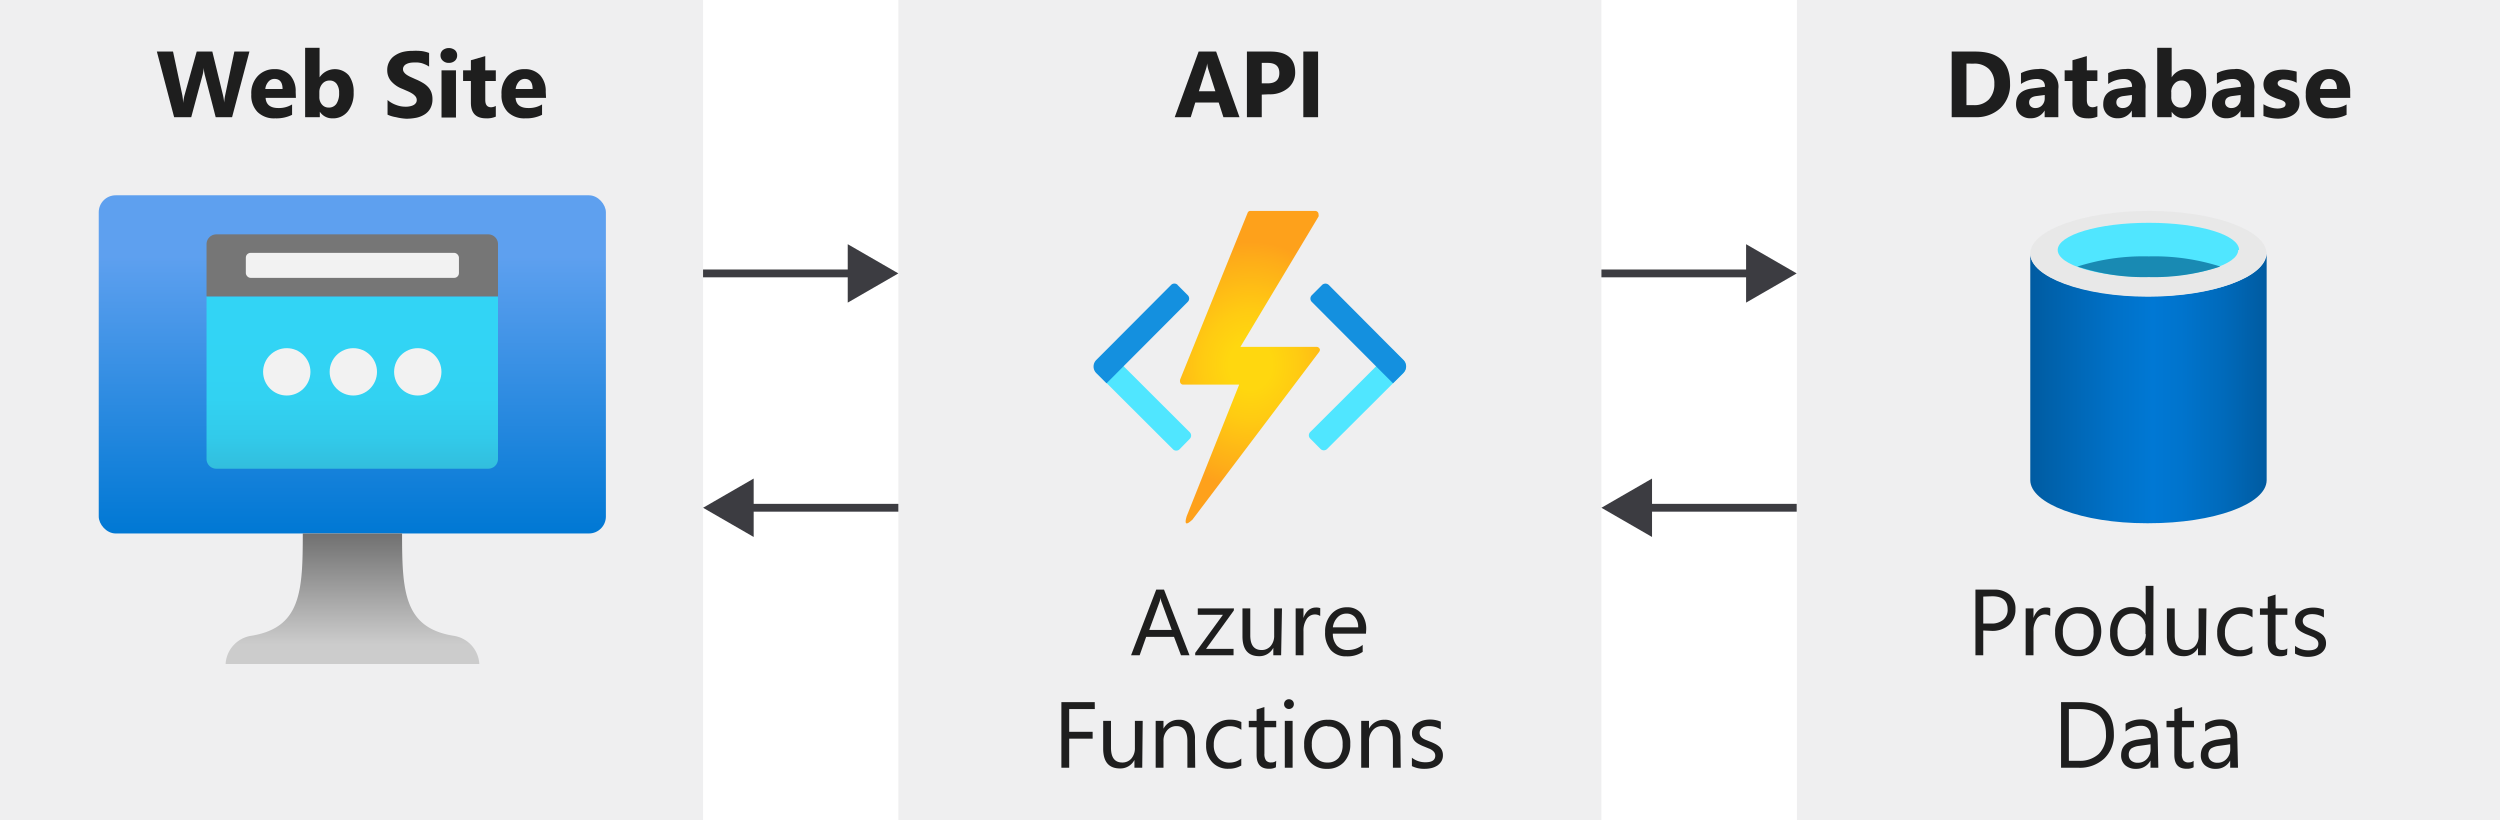 <svg xmlns="http://www.w3.org/2000/svg" xmlns:xlink="http://www.w3.org/1999/xlink" viewBox="0 0 320.03 105">
  <defs>
    <radialGradient id="radial-gradient" cx="143.27" cy="533.87" r="13.82" gradientTransform="matrix(1.01, 0, 0, -1.14, 15.37, 655.34)" gradientUnits="userSpaceOnUse">
      <stop offset="0.2" stop-color="#ffd70f"/>
      <stop offset="0.44" stop-color="#ffcb12"/>
      <stop offset="0.87" stop-color="#feac19"/>
      <stop offset="1" stop-color="#fea11b"/>
    </radialGradient>
    <linearGradient id="linear-gradient" x1="45.1" y1="515.71" x2="45.1" y2="559" gradientTransform="matrix(1, 0, 0, -1, 0, 584)" gradientUnits="userSpaceOnUse">
      <stop offset="0" stop-color="#0078d4"/>
      <stop offset="0.82" stop-color="#5ea0ef"/>
    </linearGradient>
    <linearGradient id="linear-gradient-2" x1="45.12" y1="499" x2="45.12" y2="515.71" gradientTransform="matrix(1, 0, 0, -1, 0, 584)" gradientUnits="userSpaceOnUse">
      <stop offset="0.15" stop-color="#ccc"/>
      <stop offset="1" stop-color="#707070"/>
    </linearGradient>
    <linearGradient id="linear-gradient-3" x1="259.9" y1="534.27" x2="290.05" y2="534.27" gradientTransform="matrix(1, 0, 0, -1, 0, 584)" gradientUnits="userSpaceOnUse">
      <stop offset="0" stop-color="#005ba1"/>
      <stop offset="0.07" stop-color="#0060a9"/>
      <stop offset="0.36" stop-color="#0071c8"/>
      <stop offset="0.52" stop-color="#0078d4"/>
      <stop offset="0.64" stop-color="#0074cd"/>
      <stop offset="0.82" stop-color="#006abb"/>
      <stop offset="1" stop-color="#005ba1"/>
    </linearGradient>
    <linearGradient id="linear-gradient-4" x1="45.1" y1="524" x2="45.1" y2="546.06" gradientTransform="matrix(1, 0, 0, -1, 0, 584)" gradientUnits="userSpaceOnUse">
      <stop offset="0" stop-color="#32bedd"/>
      <stop offset="0.18" stop-color="#32caea"/>
      <stop offset="0.41" stop-color="#32d2f2"/>
      <stop offset="0.78" stop-color="#32d4f5"/>
    </linearGradient>
  </defs>
  <title>product-manager-all-parts</title>
  <g id="Shapes">
    <rect width="320.03" height="105" fill="#fff"/>
    <g>
      <rect x="230.03" width="90" height="105" fill="#fff"/>
      <rect x="230.03" width="90" height="105" fill="#3c3c41" opacity="0.08"/>
    </g>
    <g>
      <rect width="90" height="105" fill="#fff"/>
      <rect width="90" height="105" fill="#3c3c41" opacity="0.08"/>
    </g>
    <g>
      <rect x="115" width="90" height="105" fill="#fff"/>
      <rect x="115" width="90" height="105" fill="#3c3c41" opacity="0.08"/>
    </g>
    <g>
      <path d="M158.63,49.23h-7.09a.41.41,0,0,1-.48-.35.28.28,0,0,1,0-.09.54.54,0,0,1,0-.18l8.64-21.34A.39.39,0,0,1,160,27h8.39a.43.43,0,0,1,.4.45h0a.62.62,0,0,1,0,.27l-10,16.68h9.75a.46.46,0,0,1,.43.36.59.59,0,0,1-.12.31L152.64,66.53c-.16.11-1.25,1.25-.72-.47h0Z" fill="url(#radial-gradient)"/>
      <g>
        <path d="M152.28,56.2,151,57.51a.6.6,0,0,1-.85,0l-9.74-9.72a1.19,1.19,0,0,1,0-1.68l1.32-1.33h0l10.58,10.56A.6.6,0,0,1,152.28,56.2Z" fill="#50e6ff"/>
        <path d="M150.74,36.48l1.31,1.31a.6.6,0,0,1,0,.85l-10.4,10.43h0l-1.31-1.31a1.18,1.18,0,0,1,0-1.68l9.57-9.6a.59.59,0,0,1,.85,0Z" fill="#1490df"/>
      </g>
      <g>
        <path d="M178.32,44.77l1.31,1.31a1.19,1.19,0,0,1,0,1.68l0,0-9.74,9.71a.6.6,0,0,1-.85,0h0l-1.31-1.32a.59.59,0,0,1,0-.85h0l10.58-10.55Z" fill="#50e6ff"/>
        <path d="M179.64,47.76l-1.32,1.31h0L167.93,38.65a.6.6,0,0,1,0-.86h0l1.31-1.31a.62.62,0,0,1,.86,0h0l9.55,9.59a1.17,1.17,0,0,1,0,1.67Z" fill="#1490df"/>
      </g>
    </g>
    <g>
      <rect x="12.64" y="25" width="64.92" height="43.29" rx="2.17" fill="url(#linear-gradient)"/>
      <path d="M58.14,81.4c-6.43-1-6.67-5.66-6.67-13.11H38.76c0,7.45-.23,12.1-6.67,13.11A3.87,3.87,0,0,0,28.88,85H61.36A3.87,3.87,0,0,0,58.14,81.4Z" fill="url(#linear-gradient-2)"/>
    </g>
    <g>
      <path d="M275.07,37.92c-8.27,0-15.17-2.45-15.17-5.46v29c0,3,6.65,5.52,14.87,5.52h.3c8.28,0,15.09-2.43,15.09-5.52v-29C290.05,35.47,283.35,37.92,275.07,37.92Z" fill="url(#linear-gradient-3)"/>
      <path d="M290.05,32.46c0,3-6.76,5.52-15.09,5.52s-15.06-2.51-15.06-5.52S266.8,27,275.07,27s15.09,2.43,15.09,5.52" fill="#e8e8e8"/>
      <path d="M286.52,32c0,1.9-5.16,3.45-11.56,3.45S263.41,33.92,263.41,32s5.18-3.48,11.66-3.48,11.56,1.55,11.56,3.48" fill="#50e6ff"/>
      <path d="M275.07,32.82a27.73,27.73,0,0,0-9.13,1.3,27,27,0,0,0,9.13,1.35,27.1,27.1,0,0,0,9.16-1.35A27.87,27.87,0,0,0,275.07,32.82Z" fill="#198ab3"/>
    </g>
    <g>
      <path d="M26.44,37.94H63.75V58.75A1.25,1.25,0,0,1,62.5,60H27.7a1.25,1.25,0,0,1-1.26-1.25Z" fill="url(#linear-gradient-4)"/>
      <path d="M27.7,30H62.5a1.25,1.25,0,0,1,1.25,1.25v6.69H26.44V31.23A1.26,1.26,0,0,1,27.7,30Z" fill="#767676"/>
      <circle cx="53.48" cy="47.6" r="3.03" fill="#f2f2f2"/>
      <circle cx="45.23" cy="47.6" r="3.03" fill="#f2f2f2"/>
      <circle cx="36.71" cy="47.6" r="3.03" fill="#f2f2f2"/>
      <rect x="31.47" y="32.37" width="27.28" height="3.2" rx="0.61" fill="#f2f2f2"/>
    </g>
    <g>
      <line x1="90" y1="35" x2="109.62" y2="35" fill="none" stroke="#3c3c41" stroke-miterlimit="10"/>
      <polygon points="108.52 38.74 115 35 108.52 31.26 108.52 38.74" fill="#3c3c41"/>
    </g>
    <g>
      <line x1="95.38" y1="65" x2="115" y2="65" fill="none" stroke="#3c3c41" stroke-miterlimit="10"/>
      <polygon points="96.48 68.74 90 65 96.48 61.26 96.48 68.74" fill="#3c3c41"/>
    </g>
    <g>
      <line x1="205" y1="35" x2="224.62" y2="35" fill="none" stroke="#3c3c41" stroke-miterlimit="10"/>
      <polygon points="223.52 38.74 230 35 223.52 31.26 223.52 38.74" fill="#3c3c41"/>
    </g>
    <g>
      <line x1="210.38" y1="65" x2="230" y2="65" fill="none" stroke="#3c3c41" stroke-miterlimit="10"/>
      <polygon points="211.48 68.74 205 65 211.48 61.26 211.48 68.74" fill="#3c3c41"/>
    </g>
  </g>
  <g id="Text">
    <g>
      <path d="M31.93,6.6,29.71,15h-2.1L26.22,9.61a5.17,5.17,0,0,1-.14-.94h0a5,5,0,0,1-.15.94L24.48,15H22.29L20.08,6.6h2.07l1.19,5.59a8.06,8.06,0,0,1,.11,1h0a5.61,5.61,0,0,1,.17-1L25.18,6.6h2l1.38,5.64a7.22,7.22,0,0,1,.14.9h0a5.92,5.92,0,0,1,.12-.93L30,6.6Z" fill="#1e1e1e"/>
      <path d="M37.88,12.53H34c.06.87.61,1.3,1.65,1.3a3.23,3.23,0,0,0,1.74-.46V14.7a4.57,4.57,0,0,1-2.17.45,3,3,0,0,1-2.25-.81,3,3,0,0,1-.8-2.25A3.19,3.19,0,0,1,33,9.73a2.87,2.87,0,0,1,2.14-.88,2.63,2.63,0,0,1,2,.78,3.05,3.05,0,0,1,.71,2.12Zm-1.71-1.14q0-1.29-1.05-1.29a1,1,0,0,0-.77.37,1.67,1.67,0,0,0-.39.92Z" fill="#1e1e1e"/>
      <path d="M40.94,14.3h0V15H39.06V6.12h1.85V9.9h0a2.37,2.37,0,0,1,3.74-.25,3.49,3.49,0,0,1,.62,2.18,3.72,3.72,0,0,1-.73,2.41,2.41,2.41,0,0,1-2,.91A1.87,1.87,0,0,1,40.94,14.3Zm-.06-2.53v.62a1.44,1.44,0,0,0,.34,1,1.09,1.09,0,0,0,.85.38,1.14,1.14,0,0,0,1-.49,2.4,2.4,0,0,0,.34-1.39,1.84,1.84,0,0,0-.32-1.16,1.06,1.06,0,0,0-.91-.42,1.16,1.16,0,0,0-.92.42A1.59,1.59,0,0,0,40.88,11.77Z" fill="#1e1e1e"/>
      <path d="M49.61,14.68V12.8a3.45,3.45,0,0,0,1.11.64,3.35,3.35,0,0,0,1.2.22,2.38,2.38,0,0,0,.63-.07,1.5,1.5,0,0,0,.44-.17.87.87,0,0,0,.27-.27.69.69,0,0,0,.09-.34.74.74,0,0,0-.14-.44,1.7,1.7,0,0,0-.39-.36,3.74,3.74,0,0,0-.57-.31l-.73-.32a3.58,3.58,0,0,1-1.46-1A2.14,2.14,0,0,1,49.57,9a2.21,2.21,0,0,1,.27-1.12,2.07,2.07,0,0,1,.72-.78,3.33,3.33,0,0,1,1-.45,5.18,5.18,0,0,1,1.26-.14A6.86,6.86,0,0,1,54,6.54a4.37,4.37,0,0,1,.93.24V8.53a2.9,2.9,0,0,0-.46-.26A5.17,5.17,0,0,0,54,8.09,3.33,3.33,0,0,0,53.47,8L53,8a2.68,2.68,0,0,0-.59.06,1.62,1.62,0,0,0-.44.17.73.73,0,0,0-.28.27.59.59,0,0,0-.1.34.61.61,0,0,0,.11.38,1.33,1.33,0,0,0,.31.32,3.3,3.3,0,0,0,.5.29l.66.3a7,7,0,0,1,.91.45,2.87,2.87,0,0,1,.69.53,2.08,2.08,0,0,1,.44.69,2.4,2.4,0,0,1,.15.89,2.37,2.37,0,0,1-.27,1.18,2.05,2.05,0,0,1-.72.77,3.24,3.24,0,0,1-1.06.43,6.69,6.69,0,0,1-1.28.13A7,7,0,0,1,50.69,15,4.15,4.15,0,0,1,49.61,14.68Z" fill="#1e1e1e"/>
      <path d="M57.46,8.05a1.07,1.07,0,0,1-.77-.28.88.88,0,0,1-.3-.68.87.87,0,0,1,.3-.68,1.27,1.27,0,0,1,1.54,0,.86.86,0,0,1,.29.68.88.88,0,0,1-.29.69A1.11,1.11,0,0,1,57.46,8.05Zm.91,7H56.52V9h1.85Z" fill="#1e1e1e"/>
      <path d="M63.47,14.93a2.8,2.8,0,0,1-1.24.22q-1.95,0-1.95-2V10.37h-1V9h1V7.71l1.84-.53V9h1.35v1.37H62.12v2.42c0,.63.25.94.75.94a1.31,1.31,0,0,0,.6-.17Z" fill="#1e1e1e"/>
      <path d="M69.9,12.53H66c.06.87.61,1.3,1.65,1.3a3.23,3.23,0,0,0,1.74-.46V14.7a4.56,4.56,0,0,1-2.16.45A3,3,0,0,1,65,14.34a3,3,0,0,1-.8-2.25A3.23,3.23,0,0,1,65,9.73a2.87,2.87,0,0,1,2.14-.88,2.63,2.63,0,0,1,2,.78,3,3,0,0,1,.72,2.12Zm-1.72-1.14c0-.86-.35-1.29-1-1.29a1,1,0,0,0-.78.37,1.75,1.75,0,0,0-.39.92Z" fill="#1e1e1e"/>
    </g>
    <g>
      <path d="M158.67,15h-2.06l-.6-1.87h-3L152.43,15h-2.05l3.06-8.4h2.24Zm-3.09-3.32-.91-2.83a4.38,4.38,0,0,1-.14-.75h0a3.16,3.16,0,0,1-.15.73l-.91,2.85Z" fill="#1e1e1e"/>
      <path d="M161.52,12.11V15h-1.9V6.6h3c2.12,0,3.18.89,3.18,2.68a2.56,2.56,0,0,1-.92,2,3.59,3.59,0,0,1-2.43.79Zm0-4.06v2.62h.74c1,0,1.51-.44,1.51-1.32s-.5-1.3-1.51-1.3Z" fill="#1e1e1e"/>
      <path d="M168.73,15h-1.89V6.6h1.89Z" fill="#1e1e1e"/>
    </g>
    <g>
      <path d="M152.27,83.88h-1.09l-.89-2.35h-3.57l-.83,2.35h-1.1l3.22-8.4h1ZM150,80.64l-1.31-3.58a2.44,2.44,0,0,1-.13-.56h0a2.45,2.45,0,0,1-.13.56l-1.31,3.58Z" fill="#1e1e1e"/>
      <path d="M157.94,78.16l-3.55,4.9h3.52v.82H153v-.3l3.55-4.88h-3.22v-.82h4.63Z" fill="#1e1e1e"/>
      <path d="M164,83.88h-1v-.95h0A2,2,0,0,1,161.2,84c-1.43,0-2.15-.85-2.15-2.55V77.88h1v3.44c0,1.26.48,1.89,1.45,1.89a1.48,1.48,0,0,0,1.16-.51,2,2,0,0,0,.45-1.36V77.88h1Z" fill="#1e1e1e"/>
      <path d="M169,78.86a1.18,1.18,0,0,0-.73-.2,1.25,1.25,0,0,0-1,.58,2.74,2.74,0,0,0-.41,1.58v3.06h-1v-6h1v1.24h0a2.17,2.17,0,0,1,.63-1,1.47,1.47,0,0,1,.95-.35,1.44,1.44,0,0,1,.57.08Z" fill="#1e1e1e"/>
      <path d="M174.86,81.12h-4.24a2.28,2.28,0,0,0,.54,1.55,1.87,1.87,0,0,0,1.42.54,3,3,0,0,0,1.86-.66v.9a3.47,3.47,0,0,1-2.09.57,2.56,2.56,0,0,1-2-.81,3.39,3.39,0,0,1-.72-2.3,3.29,3.29,0,0,1,.79-2.29,2.58,2.58,0,0,1,2-.88,2.27,2.27,0,0,1,1.82.76,3.2,3.2,0,0,1,.65,2.12Zm-1-.81a1.91,1.91,0,0,0-.4-1.3,1.39,1.39,0,0,0-1.1-.46,1.54,1.54,0,0,0-1.15.49,2.22,2.22,0,0,0-.59,1.27Z" fill="#1e1e1e"/>
      <path d="M140.15,90.77h-3.28v2.91h3v.88h-3v3.72h-1v-8.4h4.27Z" fill="#1e1e1e"/>
      <path d="M146.22,98.28h-1v-1h0a2,2,0,0,1-1.85,1.09c-1.43,0-2.15-.85-2.15-2.55V92.28h1v3.44c0,1.26.48,1.89,1.45,1.89a1.5,1.5,0,0,0,1.16-.51,2,2,0,0,0,.45-1.36V92.28h1Z" fill="#1e1e1e"/>
      <path d="M153,98.28h-1V94.86c0-1.27-.47-1.91-1.4-1.91a1.52,1.52,0,0,0-1.19.54,2,2,0,0,0-.47,1.37v3.42h-1v-6h1v1h0a2.17,2.17,0,0,1,2-1.14,1.83,1.83,0,0,1,1.51.64,2.85,2.85,0,0,1,.52,1.83Z" fill="#1e1e1e"/>
      <path d="M158.9,98a3.19,3.19,0,0,1-1.64.41,2.68,2.68,0,0,1-2.07-.83,3,3,0,0,1-.79-2.17,3.32,3.32,0,0,1,.85-2.38,3,3,0,0,1,2.27-.9,3.09,3.09,0,0,1,1.39.3v1a2.47,2.47,0,0,0-1.43-.47,1.93,1.93,0,0,0-1.51.66,2.52,2.52,0,0,0-.59,1.73,2.41,2.41,0,0,0,.56,1.67,1.91,1.91,0,0,0,1.48.6,2.39,2.39,0,0,0,1.48-.52Z" fill="#1e1e1e"/>
      <path d="M163.33,98.22a1.76,1.76,0,0,1-.89.19c-1.05,0-1.58-.58-1.58-1.76V93.1h-1v-.82h1V90.82l1-.31v1.77h1.51v.82h-1.51v3.38a1.41,1.41,0,0,0,.21.87.81.81,0,0,0,.68.25.94.94,0,0,0,.62-.2Z" fill="#1e1e1e"/>
      <path d="M165,90.76a.6.6,0,0,1-.44-.18.57.57,0,0,1-.18-.44.61.61,0,0,1,.18-.45.6.6,0,0,1,.44-.18.64.64,0,0,1,.45.18.61.61,0,0,1,.18.45.6.6,0,0,1-.18.44A.64.64,0,0,1,165,90.76Zm.47,7.52h-1v-6h1Z" fill="#1e1e1e"/>
      <path d="M169.86,98.42a2.79,2.79,0,0,1-2.12-.84,3.1,3.1,0,0,1-.79-2.23,3.26,3.26,0,0,1,.82-2.36,3,3,0,0,1,2.23-.85,2.7,2.7,0,0,1,2.1.83,3.27,3.27,0,0,1,.75,2.29,3.23,3.23,0,0,1-.81,2.3A2.83,2.83,0,0,1,169.86,98.42Zm.07-5.47a1.83,1.83,0,0,0-1.46.63,2.59,2.59,0,0,0-.54,1.74,2.46,2.46,0,0,0,.54,1.68,1.86,1.86,0,0,0,1.46.61,1.79,1.79,0,0,0,1.44-.6,2.63,2.63,0,0,0,.5-1.72,2.68,2.68,0,0,0-.5-1.73A1.76,1.76,0,0,0,169.93,93Z" fill="#1e1e1e"/>
      <path d="M179.31,98.28h-1V94.86c0-1.27-.46-1.91-1.39-1.91a1.5,1.5,0,0,0-1.19.54,2,2,0,0,0-.48,1.37v3.42h-1v-6h1v1h0a2.16,2.16,0,0,1,2-1.14,1.82,1.82,0,0,1,1.5.64,2.79,2.79,0,0,1,.52,1.83Z" fill="#1e1e1e"/>
      <path d="M180.74,98.07V97a2.79,2.79,0,0,0,1.72.58c.85,0,1.27-.28,1.27-.84a.78.78,0,0,0-.11-.41,1,1,0,0,0-.29-.29,1.66,1.66,0,0,0-.44-.23l-.53-.22a5.16,5.16,0,0,1-.7-.32,2.21,2.21,0,0,1-.51-.36,1.41,1.41,0,0,1-.3-.46,1.57,1.57,0,0,1-.1-.6,1.44,1.44,0,0,1,.19-.75,1.7,1.7,0,0,1,.52-.55,2.71,2.71,0,0,1,.73-.33,3.59,3.59,0,0,1,2.25.16v1a2.78,2.78,0,0,0-1.52-.43,1.83,1.83,0,0,0-.49.06,1,1,0,0,0-.37.18.66.66,0,0,0-.24.26.69.69,0,0,0-.09.34.78.78,0,0,0,.34.68,2,2,0,0,0,.39.22l.54.22a6.85,6.85,0,0,1,.71.31,2.82,2.82,0,0,1,.54.36,1.41,1.41,0,0,1,.34.47,1.54,1.54,0,0,1,.12.63,1.49,1.49,0,0,1-.19.77A1.74,1.74,0,0,1,184,98a2.54,2.54,0,0,1-.75.32,3.82,3.82,0,0,1-.9.1A3.47,3.47,0,0,1,180.74,98.07Z" fill="#1e1e1e"/>
    </g>
    <g>
      <path d="M249.84,15V6.6h3q4.47,0,4.47,4.09a4.13,4.13,0,0,1-1.22,3.14A4.5,4.5,0,0,1,252.82,15Zm1.89-6.86v5.32h.94a2.54,2.54,0,0,0,1.93-.73,2.81,2.81,0,0,0,.7-2,2.55,2.55,0,0,0-.69-1.89,2.65,2.65,0,0,0-2-.69Z" fill="#1e1e1e"/>
      <path d="M263.49,15h-1.75v-.86h0a2,2,0,0,1-1.79,1,1.86,1.86,0,0,1-1.37-.5,1.79,1.79,0,0,1-.5-1.32c0-1.16.69-1.84,2.07-2l1.63-.21c0-.66-.36-1-1.07-1a3.72,3.72,0,0,0-2,.64V9.36A4.22,4.22,0,0,1,259.7,9a5.12,5.12,0,0,1,1.22-.16,2.27,2.27,0,0,1,2.57,2.56Zm-1.74-2.44v-.4l-1.09.14c-.6.08-.91.35-.91.81a.69.69,0,0,0,.22.52.84.84,0,0,0,.6.2,1.1,1.1,0,0,0,.85-.36A1.29,1.29,0,0,0,261.75,12.56Z" fill="#1e1e1e"/>
      <path d="M268.49,14.93a2.77,2.77,0,0,1-1.24.22q-2,0-1.95-2V10.37h-1V9h1V7.71l1.84-.53V9h1.35v1.37h-1.35v2.42c0,.63.25.94.75.94a1.31,1.31,0,0,0,.6-.17Z" fill="#1e1e1e"/>
      <path d="M274.65,15H272.9v-.86h0a2,2,0,0,1-1.79,1,1.86,1.86,0,0,1-1.37-.5,1.75,1.75,0,0,1-.5-1.32c0-1.16.69-1.84,2.07-2l1.62-.21c0-.66-.35-1-1.06-1a3.67,3.67,0,0,0-2,.64V9.36A4.22,4.22,0,0,1,270.87,9a5.05,5.05,0,0,1,1.22-.16,2.26,2.26,0,0,1,2.56,2.56Zm-1.74-2.44v-.4l-1.09.14q-.9.12-.9.81a.69.69,0,0,0,.22.52.84.84,0,0,0,.6.2,1.11,1.11,0,0,0,.85-.36A1.33,1.33,0,0,0,272.91,12.56Z" fill="#1e1e1e"/>
      <path d="M278,14.3h0V15h-1.85V6.12H278V9.9h0a2.21,2.21,0,0,1,2-1.05,2.14,2.14,0,0,1,1.78.8,3.43,3.43,0,0,1,.63,2.18,3.72,3.72,0,0,1-.73,2.41,2.41,2.41,0,0,1-2,.91A1.89,1.89,0,0,1,278,14.3Zm-.05-2.53v.62a1.39,1.39,0,0,0,.34,1,1.08,1.08,0,0,0,.85.38,1.12,1.12,0,0,0,1-.49,2.4,2.4,0,0,0,.35-1.39,1.9,1.9,0,0,0-.32-1.16,1.06,1.06,0,0,0-.91-.42,1.16,1.16,0,0,0-.92.42A1.54,1.54,0,0,0,277.94,11.77Z" fill="#1e1e1e"/>
      <path d="M288.57,15h-1.75v-.86h0a2,2,0,0,1-1.78,1,1.88,1.88,0,0,1-1.38-.5,1.79,1.79,0,0,1-.5-1.32c0-1.16.69-1.84,2.07-2l1.63-.21c0-.66-.36-1-1.07-1a3.72,3.72,0,0,0-2,.64V9.36A4.22,4.22,0,0,1,284.78,9,5.12,5.12,0,0,1,286,8.85a2.27,2.27,0,0,1,2.57,2.56Zm-1.74-2.44v-.4l-1.09.14q-.9.12-.9.81a.66.66,0,0,0,.22.52.8.8,0,0,0,.59.2,1.1,1.1,0,0,0,.85-.36A1.29,1.29,0,0,0,286.83,12.56Z" fill="#1e1e1e"/>
      <path d="M289.75,14.84v-1.5a3.72,3.72,0,0,0,.92.41,3,3,0,0,0,.85.14,1.84,1.84,0,0,0,.78-.14.42.42,0,0,0,.28-.41.38.38,0,0,0-.12-.29,1.33,1.33,0,0,0-.33-.21c-.14-.05-.29-.11-.45-.15l-.46-.16a4.68,4.68,0,0,1-.63-.29,2.45,2.45,0,0,1-.46-.36,1.64,1.64,0,0,1-.28-.48,2,2,0,0,1-.1-.64A1.69,1.69,0,0,1,290,9.9a1.88,1.88,0,0,1,.59-.6A2.64,2.64,0,0,1,291.4,9a4.55,4.55,0,0,1,1.79,0,7.78,7.78,0,0,1,.81.17v1.43a2.94,2.94,0,0,0-.76-.3,3.06,3.06,0,0,0-.78-.11,1.29,1.29,0,0,0-.35,0,1.15,1.15,0,0,0-.28.09.43.43,0,0,0-.19.16.34.34,0,0,0-.07.22.4.4,0,0,0,.1.28.88.88,0,0,0,.28.2,2,2,0,0,0,.37.15l.42.14a7.13,7.13,0,0,1,.67.28,2.12,2.12,0,0,1,.51.36,1.58,1.58,0,0,1,.33.48,1.82,1.82,0,0,1,.11.66,1.76,1.76,0,0,1-.23.91,1.9,1.9,0,0,1-.62.61,2.66,2.66,0,0,1-.88.35,5.1,5.1,0,0,1-1,.11A5.51,5.51,0,0,1,289.75,14.84Z" fill="#1e1e1e"/>
      <path d="M300.86,12.53H297c.06.87.61,1.3,1.65,1.3a3.23,3.23,0,0,0,1.74-.46V14.7a4.57,4.57,0,0,1-2.17.45,3,3,0,0,1-2.25-.81,3,3,0,0,1-.8-2.25A3.19,3.19,0,0,1,296,9.73a2.87,2.87,0,0,1,2.14-.88,2.63,2.63,0,0,1,2,.78,3.05,3.05,0,0,1,.71,2.12Zm-1.71-1.14q0-1.29-1-1.29a1,1,0,0,0-.77.37,1.67,1.67,0,0,0-.39.92Z" fill="#1e1e1e"/>
    </g>
    <g>
      <path d="M253.88,80.71v3.17h-1v-8.4h2.31a3,3,0,0,1,2.09.66A2.34,2.34,0,0,1,258,78a2.58,2.58,0,0,1-.82,2,3.19,3.19,0,0,1-2.23.76Zm0-4.34v3.45h1a2.3,2.3,0,0,0,1.55-.47A1.64,1.64,0,0,0,257,78c0-1.11-.66-1.67-2-1.67Z" fill="#1e1e1e"/>
      <path d="M262.45,78.86a1.18,1.18,0,0,0-.73-.2,1.25,1.25,0,0,0-1,.58,2.74,2.74,0,0,0-.41,1.58v3.06h-1v-6h1v1.24h0a2.17,2.17,0,0,1,.63-1,1.44,1.44,0,0,1,.94-.35,1.52,1.52,0,0,1,.58.08Z" fill="#1e1e1e"/>
      <path d="M266,84a2.76,2.76,0,0,1-2.12-.84,3.11,3.11,0,0,1-.8-2.23,3.26,3.26,0,0,1,.83-2.36,3,3,0,0,1,2.23-.85,2.69,2.69,0,0,1,2.09.83,3.75,3.75,0,0,1-.05,4.59A2.83,2.83,0,0,1,266,84Zm.07-5.47a1.84,1.84,0,0,0-1.47.63,2.64,2.64,0,0,0-.53,1.74,2.46,2.46,0,0,0,.54,1.68,1.85,1.85,0,0,0,1.46.61,1.75,1.75,0,0,0,1.43-.6,2.58,2.58,0,0,0,.5-1.72,2.62,2.62,0,0,0-.5-1.73A1.73,1.73,0,0,0,266.08,78.55Z" fill="#1e1e1e"/>
      <path d="M275.65,83.88h-1v-1h0A2.21,2.21,0,0,1,272.61,84a2.25,2.25,0,0,1-1.81-.8,3.33,3.33,0,0,1-.68-2.2,3.59,3.59,0,0,1,.75-2.38,2.48,2.48,0,0,1,2-.9,2,2,0,0,1,1.8,1h0V75h1Zm-1-2.71v-.88a1.74,1.74,0,0,0-.48-1.24,1.62,1.62,0,0,0-1.22-.5,1.67,1.67,0,0,0-1.38.65,2.79,2.79,0,0,0-.5,1.78,2.53,2.53,0,0,0,.48,1.63,1.59,1.59,0,0,0,1.3.6,1.63,1.63,0,0,0,1.3-.58A2.11,2.11,0,0,0,274.69,81.17Z" fill="#1e1e1e"/>
      <path d="M282.37,83.88h-1v-.95h0A2,2,0,0,1,279.54,84c-1.43,0-2.15-.85-2.15-2.55V77.88h1v3.44c0,1.26.48,1.89,1.45,1.89A1.5,1.5,0,0,0,281,82.7a2,2,0,0,0,.45-1.36V77.88h1Z" fill="#1e1e1e"/>
      <path d="M288.33,83.61a3.17,3.17,0,0,1-1.64.41,2.71,2.71,0,0,1-2.07-.83,3.06,3.06,0,0,1-.79-2.17,3.36,3.36,0,0,1,.85-2.38,3,3,0,0,1,2.27-.9,3.13,3.13,0,0,1,1.4.3v1a2.49,2.49,0,0,0-1.43-.47,1.92,1.92,0,0,0-1.51.66,2.52,2.52,0,0,0-.59,1.73,2.4,2.4,0,0,0,.55,1.67,1.94,1.94,0,0,0,1.49.6,2.38,2.38,0,0,0,1.47-.52Z" fill="#1e1e1e"/>
      <path d="M292.77,83.82a1.82,1.82,0,0,1-.9.19c-1.05,0-1.57-.58-1.57-1.76V78.7h-1v-.82h1V76.42l1-.31v1.77h1.51v.82h-1.51v3.38a1.49,1.49,0,0,0,.2.87.83.83,0,0,0,.68.25,1,1,0,0,0,.63-.2Z" fill="#1e1e1e"/>
      <path d="M293.79,83.67v-1a2.79,2.79,0,0,0,1.72.58c.85,0,1.27-.28,1.27-.84a.78.78,0,0,0-.11-.41,1,1,0,0,0-.29-.29,1.83,1.83,0,0,0-.44-.23l-.53-.22a5.16,5.16,0,0,1-.7-.32,2.21,2.21,0,0,1-.51-.36,1.41,1.41,0,0,1-.3-.46,1.57,1.57,0,0,1-.1-.6,1.44,1.44,0,0,1,.19-.75,1.7,1.7,0,0,1,.52-.55,2.71,2.71,0,0,1,.73-.33,3.59,3.59,0,0,1,2.25.16v1a2.79,2.79,0,0,0-1.53-.43,1.8,1.8,0,0,0-.48.06,1,1,0,0,0-.37.18.66.66,0,0,0-.24.26.69.69,0,0,0-.09.34.78.78,0,0,0,.34.68,2,2,0,0,0,.39.22l.54.22a6.85,6.85,0,0,1,.71.31,2.82,2.82,0,0,1,.54.36,1.41,1.41,0,0,1,.34.47,1.54,1.54,0,0,1,.12.63,1.49,1.49,0,0,1-.19.77,1.74,1.74,0,0,1-.53.55,2.54,2.54,0,0,1-.75.32,3.82,3.82,0,0,1-.9.1A3.47,3.47,0,0,1,293.79,83.67Z" fill="#1e1e1e"/>
      <path d="M263.84,98.28v-8.4h2.32q4.44,0,4.44,4.1a4.13,4.13,0,0,1-1.23,3.12,4.59,4.59,0,0,1-3.31,1.18Zm1-7.51v6.62h1.26a3.55,3.55,0,0,0,2.57-.88,3.34,3.34,0,0,0,.92-2.51c0-2.15-1.15-3.23-3.43-3.23Z" fill="#1e1e1e"/>
      <path d="M276.29,98.28h-1v-.93h0a2,2,0,0,1-1.85,1.07,2,2,0,0,1-1.4-.47,1.65,1.65,0,0,1-.51-1.26c0-1.12.66-1.77,2-2l1.8-.25q0-1.53-1.23-1.53a3,3,0,0,0-2,.74v-1a3.76,3.76,0,0,1,2-.56c1.41,0,2.11.75,2.11,2.24Zm-1-3-1.44.2a2.25,2.25,0,0,0-1,.33,1,1,0,0,0-.34.84.92.92,0,0,0,.31.72,1.25,1.25,0,0,0,.84.27,1.53,1.53,0,0,0,1.18-.5,1.76,1.76,0,0,0,.46-1.26Z" fill="#1e1e1e"/>
      <path d="M280.81,98.22a1.8,1.8,0,0,1-.9.19c-1.05,0-1.57-.58-1.57-1.76V93.1h-1v-.82h1V90.82l1-.31v1.77h1.51v.82H279.3v3.38a1.49,1.49,0,0,0,.2.87.83.83,0,0,0,.68.25,1,1,0,0,0,.63-.2Z" fill="#1e1e1e"/>
      <path d="M286.49,98.28h-1v-.93h0a2,2,0,0,1-1.85,1.07,2,2,0,0,1-1.4-.47,1.65,1.65,0,0,1-.51-1.26c0-1.12.66-1.77,2-2l1.8-.25c0-1-.41-1.53-1.24-1.53a3,3,0,0,0-2,.74v-1a3.76,3.76,0,0,1,2-.56c1.41,0,2.11.75,2.11,2.24Zm-1-3-1.45.2a2.35,2.35,0,0,0-1,.33,1,1,0,0,0-.34.84.93.93,0,0,0,.32.72,1.24,1.24,0,0,0,.83.27,1.51,1.51,0,0,0,1.18-.5,1.77,1.77,0,0,0,.47-1.26Z" fill="#1e1e1e"/>
    </g>
  </g>
</svg>
